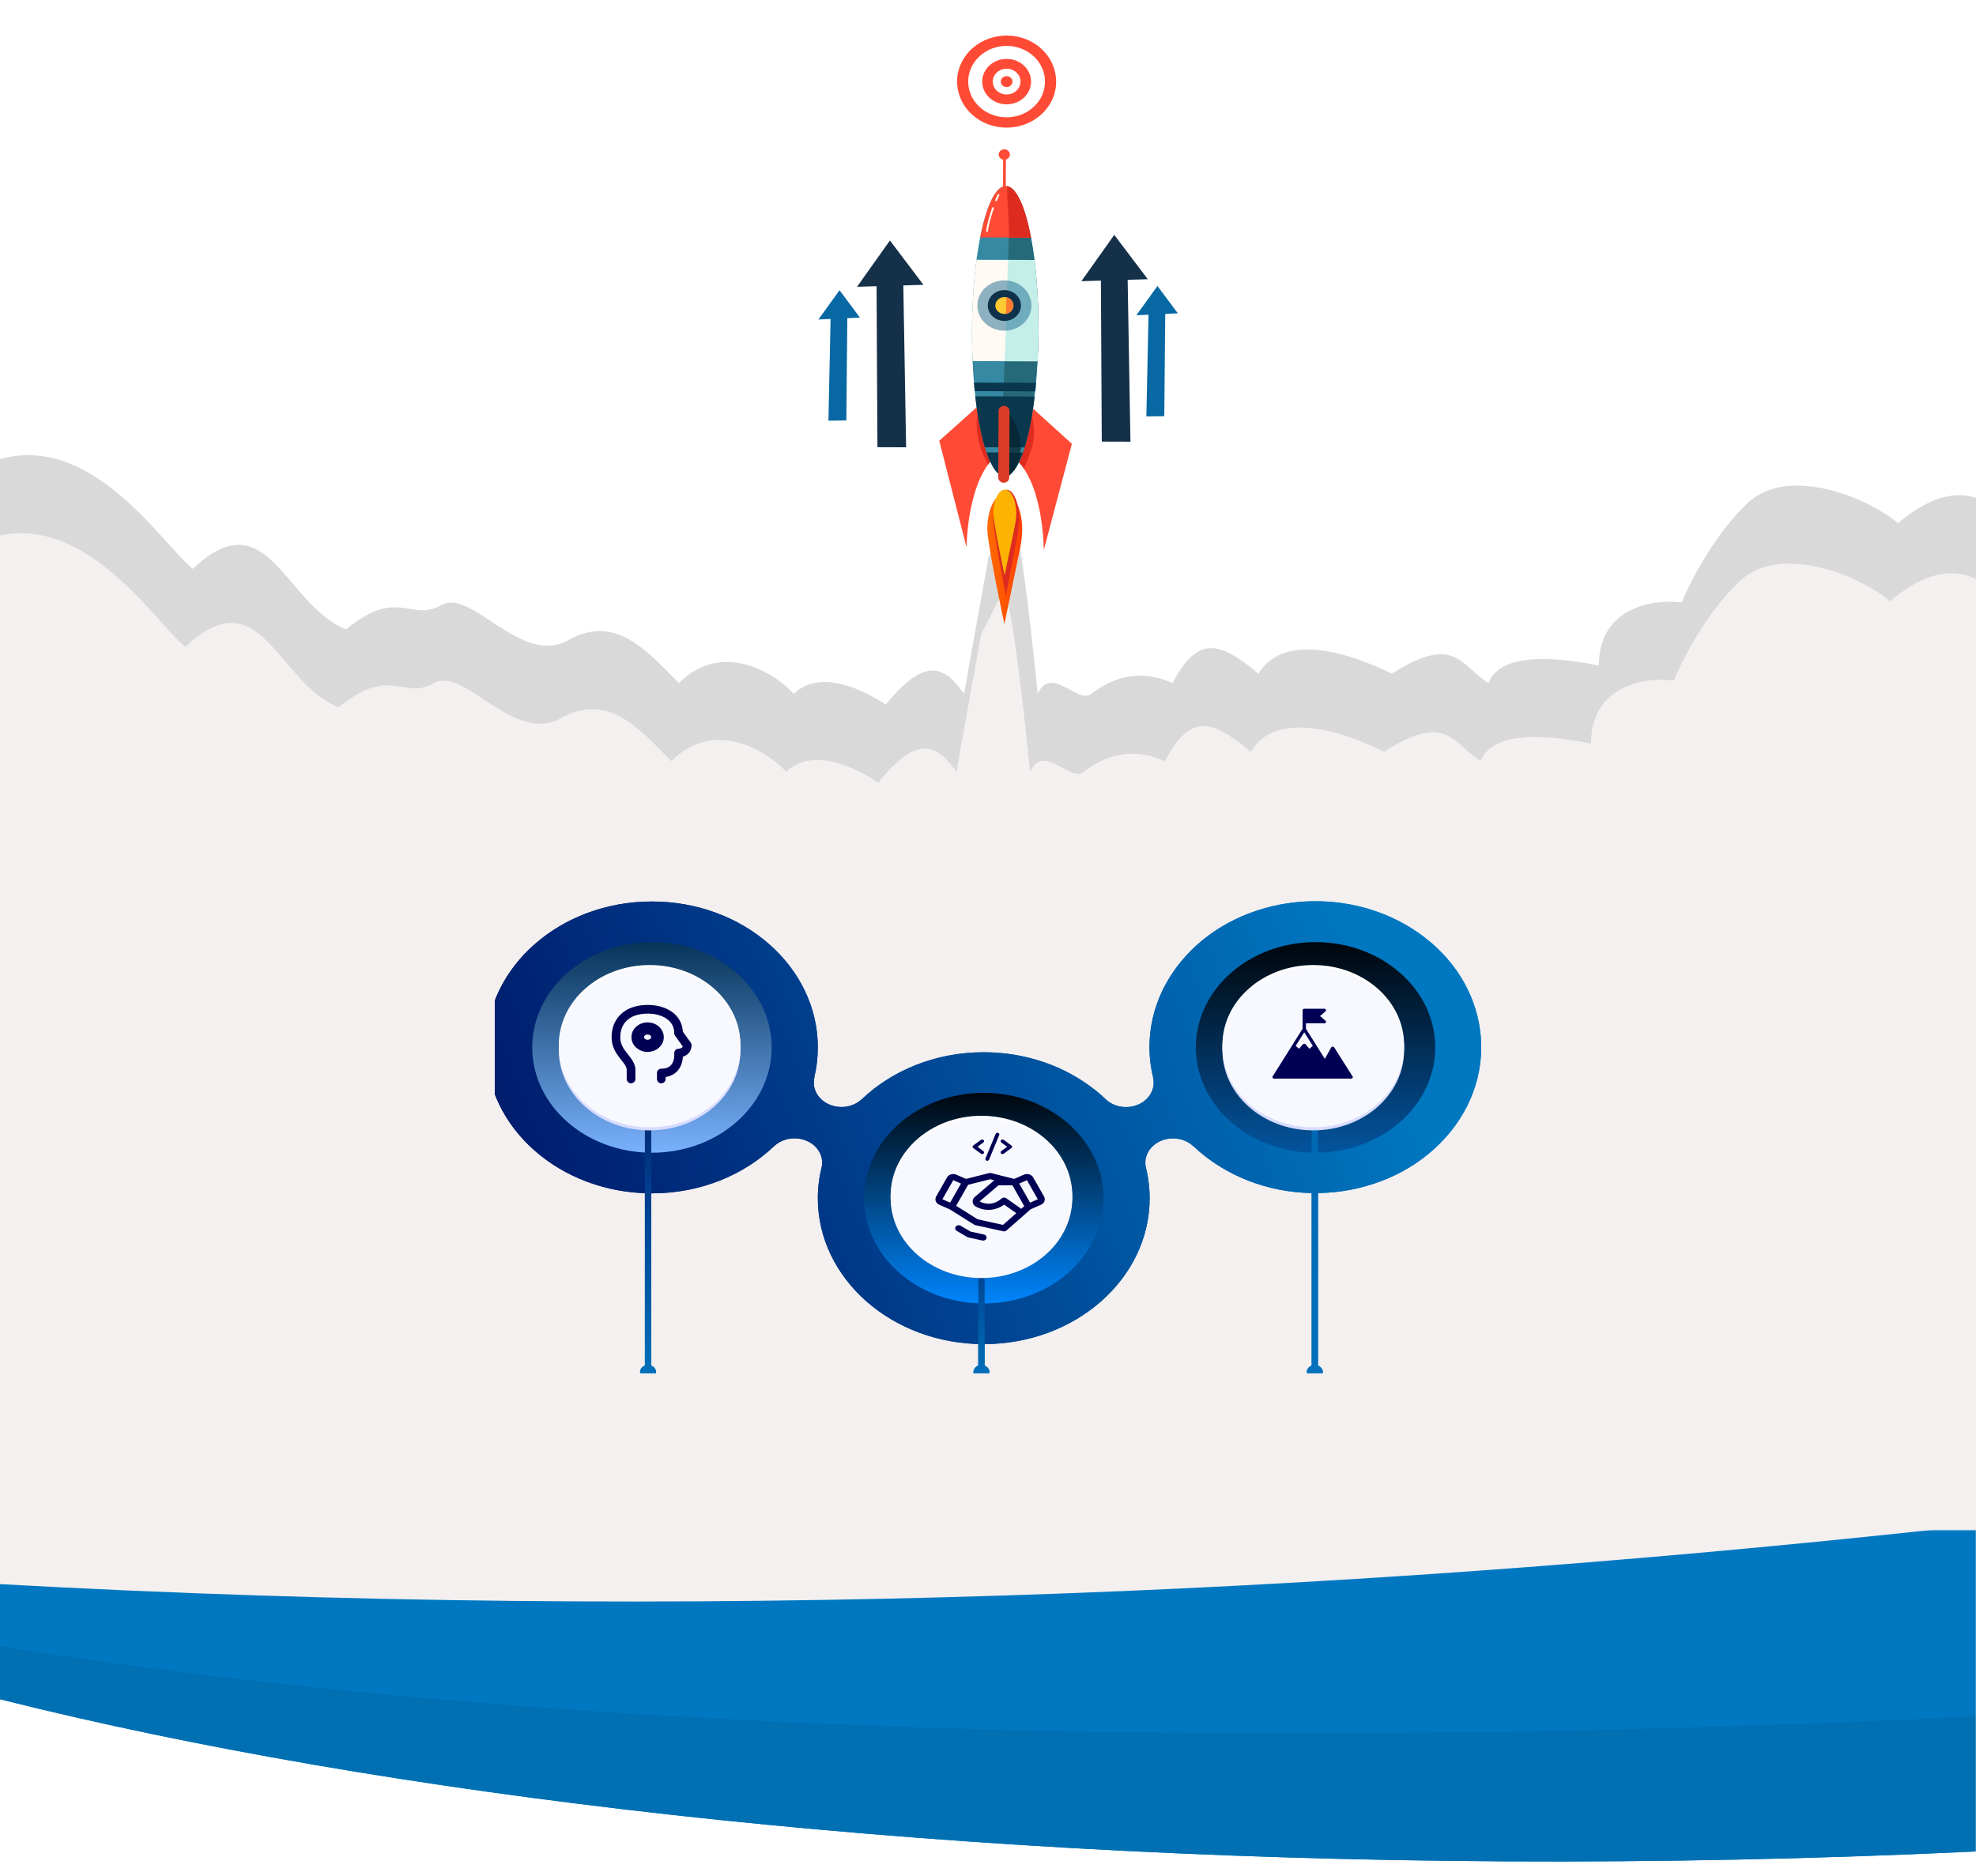 <svg width="1366" height="1297" viewBox="0 0 1366 1297" fill="none" xmlns="http://www.w3.org/2000/svg">
<rect x="-8" y="607.985" width="1396" height="539.342" fill="#F4F0F0"/>
<path d="M725.743 71.979C734.984 56.639 729.103 37.236 712.606 28.642C696.109 20.048 675.244 25.518 666.002 40.858C656.76 56.199 662.642 75.601 679.139 84.195C695.636 92.789 716.501 87.32 725.743 71.979Z" fill="#FF4B35"/>
<path d="M716.258 40.626C706.876 30.148 690.136 28.727 678.869 37.452C667.602 46.176 666.073 61.743 675.456 72.22C684.838 82.698 701.578 84.119 712.845 75.394C724.113 66.67 725.641 51.103 716.258 40.626Z" fill="white"/>
<path d="M712.752 57.228C713.224 48.565 706.053 41.186 696.737 40.747C687.42 40.308 679.485 46.976 679.013 55.64C678.541 64.303 685.711 71.682 695.028 72.121C704.345 72.56 712.28 65.892 712.752 57.228Z" fill="#FF4B35"/>
<path d="M702.623 62.74C706.377 59.274 706.399 53.635 702.672 50.145C698.945 46.654 692.881 46.634 689.127 50.099C685.374 53.565 685.352 59.203 689.078 62.694C692.805 66.185 698.869 66.205 702.623 62.74Z" fill="white"/>
<path d="M699.913 56.8C699.688 58.874 697.697 60.385 695.467 60.175C693.237 59.966 691.612 58.115 691.838 56.041C692.063 53.967 694.053 52.457 696.283 52.666C698.513 52.875 700.139 54.727 699.913 56.8Z" fill="#FF4B35"/>
<g filter="url(#filter0_d_366_9)">
<path d="M535.639 433.359L535.639 390.215L546.443 390.215L565.664 419.553L559.964 419.553L578.655 390.215L589.459 390.215L589.592 433.359L577.529 433.359L577.396 407.288L579.451 407.288L565.466 429.107L559.633 429.107L545.25 407.288L547.769 407.288L547.769 433.359L535.639 433.359ZM598.878 433.359L598.878 390.215L612.001 390.215L612.001 433.359L598.878 433.359ZM637.643 434.222C633.843 434.222 630.176 433.791 626.641 432.928C623.15 432.024 620.3 430.873 618.09 429.476L622.399 420.478C624.475 421.71 626.862 422.738 629.557 423.559C632.297 424.34 635.014 424.731 637.71 424.731C639.521 424.731 640.979 424.587 642.084 424.299C643.189 423.97 643.984 423.559 644.47 423.066C645 422.532 645.266 421.916 645.266 421.217C645.266 420.231 644.779 419.45 643.807 418.875C642.835 418.3 641.576 417.827 640.029 417.458C638.483 417.088 636.76 416.718 634.859 416.348C633.004 415.978 631.126 415.506 629.226 414.931C627.37 414.355 625.669 413.616 624.122 412.712C622.575 411.767 621.316 410.554 620.344 409.075C619.372 407.555 618.886 405.644 618.886 403.343C618.886 400.755 619.637 398.412 621.139 396.317C622.686 394.221 624.984 392.537 628.033 391.263C631.081 389.989 634.882 389.352 639.433 389.352C642.482 389.352 645.464 389.681 648.381 390.338C651.341 390.955 653.97 391.879 656.268 393.112L652.225 402.172C650.016 401.063 647.828 400.241 645.663 399.707C643.498 399.132 641.399 398.844 639.367 398.844C637.555 398.844 636.097 399.029 634.992 399.399C633.887 399.727 633.092 400.179 632.606 400.755C632.12 401.33 631.877 401.987 631.877 402.727C631.877 403.672 632.341 404.432 633.269 405.007C634.241 405.542 635.5 405.994 637.047 406.363C638.637 406.692 640.361 407.041 642.217 407.411C644.117 407.781 645.995 408.253 647.85 408.829C649.751 409.363 651.474 410.103 653.02 411.048C654.567 411.952 655.804 413.164 656.732 414.684C657.704 416.163 658.19 418.033 658.19 420.293C658.19 422.799 657.417 425.121 655.87 427.258C654.368 429.353 652.092 431.038 649.044 432.312C646.039 433.585 642.239 434.222 637.643 434.222ZM680.557 434.222C676.757 434.222 673.09 433.791 669.555 432.928C666.064 432.024 663.214 430.873 661.005 429.476L665.313 420.478C667.39 421.71 669.776 422.738 672.471 423.559C675.211 424.34 677.928 424.731 680.624 424.731C682.435 424.731 683.894 424.587 684.998 424.299C686.103 423.97 686.898 423.559 687.384 423.066C687.915 422.532 688.18 421.916 688.18 421.217C688.18 420.231 687.694 419.45 686.722 418.875C685.749 418.3 684.49 417.827 682.944 417.458C681.397 417.088 679.674 416.718 677.774 416.348C675.918 415.978 674.04 415.506 672.14 414.931C670.284 414.355 668.583 413.616 667.036 412.712C665.49 411.767 664.23 410.554 663.258 409.075C662.286 407.555 661.8 405.644 661.8 403.343C661.8 400.755 662.551 398.412 664.054 396.317C665.6 394.221 667.898 392.537 670.947 391.263C673.996 389.989 677.796 389.352 682.347 389.352C685.396 389.352 688.379 389.681 691.295 390.338C694.255 390.955 696.885 391.879 699.182 393.112L695.139 402.172C692.93 401.063 690.743 400.241 688.577 399.707C686.412 399.132 684.313 398.844 682.281 398.844C680.469 398.844 679.011 399.029 677.906 399.399C676.802 399.727 676.006 400.179 675.52 400.755C675.034 401.33 674.791 401.987 674.791 402.727C674.791 403.672 675.255 404.432 676.183 405.007C677.155 405.542 678.414 405.994 679.961 406.363C681.552 406.692 683.275 407.041 685.131 407.411C687.031 407.781 688.909 408.253 690.765 408.829C692.665 409.363 694.388 410.103 695.935 411.048C697.481 411.952 698.718 413.164 699.646 414.684C700.618 416.163 701.105 418.033 701.105 420.293C701.105 422.799 700.331 425.121 698.785 427.258C697.282 429.353 695.007 431.038 691.958 432.312C688.953 433.585 685.153 434.222 680.557 434.222ZM707.167 433.359L707.167 390.215L720.29 390.215L720.29 433.359L707.167 433.359ZM753.024 434.222C749.312 434.222 745.888 433.668 742.751 432.558C739.613 431.449 736.874 429.887 734.532 427.874C732.234 425.819 730.444 423.436 729.163 420.724C727.882 418.012 727.241 415.033 727.241 411.787C727.241 408.541 727.882 405.562 729.163 402.85C730.444 400.138 732.234 397.776 734.532 395.762C736.874 393.708 739.613 392.126 742.751 391.016C745.888 389.907 749.312 389.352 753.024 389.352C756.78 389.352 760.205 389.907 763.298 391.016C766.435 392.126 769.152 393.708 771.45 395.762C773.748 397.776 775.537 400.138 776.819 402.85C778.145 405.562 778.807 408.541 778.807 411.787C778.807 415.033 778.145 418.033 776.819 420.786C775.538 423.498 773.748 425.86 771.45 427.874C769.152 429.887 766.435 431.449 763.298 432.558C760.205 433.668 756.78 434.222 753.024 434.222ZM753.024 424.114C754.792 424.114 756.427 423.827 757.929 423.251C759.475 422.676 760.801 421.854 761.906 420.786C763.055 419.676 763.938 418.362 764.557 416.841C765.22 415.321 765.551 413.636 765.551 411.787C765.551 409.897 765.22 408.212 764.557 406.733C763.938 405.213 763.055 403.918 761.906 402.85C760.801 401.741 759.475 400.898 757.929 400.323C756.427 399.748 754.792 399.46 753.024 399.46C751.257 399.46 749.6 399.748 748.053 400.323C746.551 400.898 745.225 401.741 744.076 402.85C742.972 403.918 742.088 405.213 741.425 406.733C740.806 408.212 740.497 409.897 740.497 411.787C740.497 413.636 740.806 415.321 741.425 416.841C742.088 418.362 742.972 419.676 744.076 420.786C745.225 421.854 746.551 422.676 748.053 423.251C749.6 423.827 751.257 424.114 753.024 424.114ZM785.681 433.359L785.681 390.215L796.485 390.215L822.069 418.937L816.965 418.937L816.965 390.215L829.824 390.215L829.824 433.359L819.02 433.359L793.436 404.638L798.539 404.638L798.539 433.359L785.681 433.359Z" fill="white" fill-opacity="0.66" shape-rendering="crispEdges"/>
</g>
<path d="M666.445 479.765L683.405 384.997L699.305 353.408C701.425 356.195 707.997 385.369 717.325 479.765C726.865 459.325 744.885 487.197 754.426 479.765C763.966 472.332 784.106 460.254 810.606 472.332C827.566 439.814 842.407 442.601 869.967 465.828C882.687 444.459 914.487 442.601 962.188 465.828C1005.65 437.955 1009.89 460.254 1028.97 472.332C1037.45 450.034 1078.79 454.679 1105.29 460.254C1105.29 419.374 1143.45 414.109 1162.53 416.586C1168.18 402.65 1185.21 369.389 1208.11 347.834C1236.73 320.89 1292.91 345.046 1311.99 361.77C1360.75 320.89 1383.01 355.266 1401.03 369.203C1646.11 146.964 1523.64 413.489 1431.77 574.532L-19.383 601.475C-67.084 565.86 -143.192 469.544 -66.024 369.203C30.437 243.775 105.698 371.061 133.258 393.359C185.199 344.117 196.859 418.444 239.26 435.168C275.3 405.437 283.78 430.523 304.98 418.444C326.181 406.366 360.1 461.183 392.961 442.601C425.821 424.019 448.082 450.963 469.282 472.332C500.022 441.672 537.123 466.757 548.783 479.765C567.863 461.183 599.663 478.835 612.383 487.197C642.063 450.034 655.138 464.28 666.445 479.765Z" fill="#D9D9D9"/>
<path d="M661.184 533.718L678.138 438.965L694.033 407.381C696.152 410.168 702.722 439.337 712.047 533.718C721.584 513.281 739.598 541.149 749.134 533.718C758.671 526.286 778.805 514.21 805.296 526.286C822.25 493.773 837.085 496.56 864.636 519.783C877.352 498.418 909.142 496.56 956.826 519.783C1000.27 491.915 1004.51 514.21 1023.58 526.286C1032.06 503.991 1073.39 508.636 1099.88 514.21C1099.88 473.336 1138.03 468.072 1157.1 470.549C1162.75 456.615 1179.78 423.359 1202.66 401.808C1231.28 374.868 1287.44 399.021 1306.51 415.742C1355.25 374.868 1377.51 409.239 1395.52 423.173C1640.51 200.97 1535.97 467.177 1444.13 628.194L-24.41 655.409C-72.094 619.8 -148.177 523.499 -71.035 423.173C25.393 297.766 100.628 425.031 128.179 447.326C180.102 398.092 191.758 472.407 234.144 489.128C270.172 459.402 278.65 484.483 299.843 472.407C321.035 460.331 354.944 515.139 387.793 496.56C420.642 477.981 442.895 504.92 464.088 526.286C494.818 495.631 531.906 520.712 543.562 533.718C562.636 515.139 594.425 532.789 607.14 541.149C636.811 503.991 649.88 518.235 661.184 533.718Z" fill="#F4F0F0"/>
<path d="M676.218 280.718L649.312 304.769L668.177 378.443C668.177 378.443 668.38 326.204 693.121 311.644L676.218 280.718Z" fill="#FF4B35"/>
<path d="M714.269 282.658L740.986 306.89L721.548 380.435C721.548 380.435 721.752 328.196 697.125 313.47L714.269 282.658Z" fill="#FF4B35"/>
<path d="M675.99 302.293C677.005 309.098 679.891 315.13 683.046 321.143C685.845 317.26 689.169 313.97 693.122 311.644L676.803 281.787C674.607 288.58 674.92 295.126 675.99 302.293Z" fill="#DD2C1F"/>
<path d="M707.84 324.071C708.224 323.106 708.611 322.143 709.015 321.185C711.194 316.009 713.32 310.77 714.3 305.262C715.493 298.555 714.534 291.894 712.741 285.403L697.124 313.47C701.402 316.028 704.929 319.72 707.84 324.071Z" fill="#DD2C1F"/>
<path d="M717.883 229.044C717.668 284.454 707.201 329.333 694.51 329.29C681.82 329.247 671.704 284.298 671.92 228.89C671.984 212.505 672.95 197.05 674.587 183.402C678.518 150.872 686.355 128.613 695.293 128.644C704.23 128.673 711.893 150.985 715.572 183.54C717.101 197.199 717.947 212.66 717.883 229.044Z" fill="#3689A3"/>
<path d="M715.57 183.538C717.099 197.2 717.946 212.663 717.882 229.049C717.668 283.868 704.104 328.87 691.58 329.758L698.582 129.689C706.088 134.431 712.35 155.07 715.57 183.538Z" fill="#266A7A"/>
<path d="M717.306 249.821C717.656 243.117 717.856 236.17 717.883 229.045C717.947 212.661 717.101 197.2 715.571 183.541C715.426 182.264 715.274 181.009 715.118 179.764L675.07 179.629C674.904 180.873 674.741 182.127 674.587 183.403C672.951 197.051 671.984 212.506 671.92 228.89C671.892 236.016 672.038 242.963 672.335 249.669L717.306 249.821Z" fill="#FFFAF3"/>
<path opacity="0.38" d="M696.928 179.771C696.589 180.365 695.162 249.095 694.185 249.998L717.305 249.821C717.655 243.117 717.855 236.17 717.882 229.045C717.946 212.661 717.1 197.199 715.57 183.541C715.426 182.264 715.273 181.009 715.117 179.764L696.928 179.771Z" fill="#64DDD7"/>
<path d="M673.284 264.513C673.451 266.52 673.628 268.507 673.823 270.451L715.656 270.592C715.866 268.65 716.059 266.664 716.241 264.658L673.284 264.513Z" fill="#08374E"/>
<path d="M708.343 309.351C711.213 300.094 713.588 288.057 715.251 274.152L674.2 274.014C675.754 287.929 678.036 299.982 680.832 309.258L708.343 309.351Z" fill="#08374E"/>
<path d="M681.98 312.824C685.556 323.211 689.859 329.274 694.509 329.29C699.161 329.306 703.51 323.272 707.168 312.909L681.98 312.824Z" fill="#08374E"/>
<path d="M712.716 164.322C708.582 142.526 702.333 128.668 695.293 128.644C688.252 128.621 681.896 142.436 677.592 164.203L712.716 164.322Z" fill="#FF4B35"/>
<path opacity="0.49" d="M707.514 223.606C714.845 216.838 714.888 205.825 707.61 199.008C700.332 192.19 688.488 192.15 681.157 198.919C673.826 205.687 673.783 216.7 681.061 223.517C688.34 230.334 700.183 230.374 707.514 223.606Z" fill="#18668E"/>
<path d="M705.784 211.251C705.782 205.364 700.649 200.594 694.319 200.596C687.989 200.598 682.859 205.371 682.861 211.258C682.863 217.144 687.996 221.914 694.326 221.912C700.657 221.91 705.786 217.137 705.784 211.251Z" fill="#0F314A"/>
<path d="M700.606 211.282C700.593 214.502 697.776 217.103 694.314 217.091C690.851 217.08 688.055 214.46 688.067 211.24C688.08 208.02 690.897 205.42 694.359 205.431C697.822 205.444 700.619 208.064 700.606 211.282Z" fill="#FFC931"/>
<path d="M695.272 217.032C697.792 216.827 700.593 214.462 700.606 211.284C700.617 208.505 698.533 206.183 695.737 205.59C695.616 208.134 695.422 215.727 695.272 217.032Z" fill="#FF7C33"/>
<path d="M706.637 366.34C706.69 352.466 701.341 341.202 694.688 341.179C688.035 341.157 682.355 352.394 682.544 366.258C682.689 376.897 694.147 430.677 694.147 430.677L694.314 431.513L694.488 430.678L705.104 379.599C705.838 376.068 706.343 372.344 706.559 368.529C706.605 367.734 706.634 366.98 706.637 366.34Z" fill="url(#paint0_linear_366_9)"/>
<path d="M704.52 359.088C704.564 347.786 700.614 338.611 695.696 338.594C690.778 338.578 686.576 347.733 686.712 359.028C686.816 367.695 695.27 411.504 695.27 411.504L695.394 412.185L695.522 411.504L703.385 369.891C703.928 367.014 704.303 363.98 704.464 360.871C704.496 360.225 704.517 359.612 704.52 359.088Z" fill="#DD2C1F"/>
<path d="M702.54 355.104C702.575 345.999 699.064 338.606 694.697 338.591C690.331 338.576 686.603 345.951 686.726 355.051C686.821 362.033 694.342 397.33 694.342 397.33L694.452 397.879L694.565 397.331L701.533 363.807C702.015 361.49 702.347 359.046 702.488 356.541C702.519 356.019 702.538 355.525 702.54 355.104Z" fill="#FCB302"/>
<path d="M694.31 135.171C693.784 135.169 693.355 134.767 693.356 134.277L693.454 109.345C693.456 108.855 693.888 108.456 694.415 108.457C694.941 108.459 695.37 108.861 695.369 109.351L695.271 134.284C695.269 134.773 694.837 135.173 694.31 135.171Z" fill="#FF4B35"/>
<path d="M696.98 109.406C698.495 108.008 698.504 105.732 697 104.323C695.496 102.914 693.048 102.906 691.533 104.305C690.018 105.703 690.009 107.979 691.513 109.388C693.017 110.797 695.465 110.805 696.98 109.406Z" fill="#FF4B35"/>
<path d="M697.447 164.269L712.715 164.322C708.755 143.44 702.853 129.853 696.173 128.729C696.259 140.575 697.678 152.436 697.447 164.269Z" fill="#DD2C1F"/>
<path d="M686.443 143.873C684.939 148.29 682.899 155.09 682.35 159.703" stroke="#FFFAF3" stroke-width="1.247" stroke-miterlimit="10" stroke-linecap="round" stroke-linejoin="round"/>
<path d="M690.237 134.768C689.655 136.002 689.11 137.251 688.584 138.506" stroke="#FFFAF3" stroke-width="1.247" stroke-miterlimit="10" stroke-linecap="round" stroke-linejoin="round"/>
<path opacity="0.6" d="M694.338 327.212L695.609 283.262C695.609 283.262 712.987 301.848 701.632 324.298C701.632 324.298 696.658 331.18 695.285 330.92C693.912 330.66 694.338 327.212 694.338 327.212Z" fill="#051E28"/>
<path d="M693.875 333.78C691.784 333.773 690.08 332.177 690.088 330.233L690.267 284.144C690.275 282.2 691.992 280.615 694.082 280.622C696.173 280.629 697.878 282.226 697.87 284.17L697.69 330.258C697.683 332.202 695.966 333.787 693.875 333.78Z" fill="#DB3C27"/>
<path d="M779.517 191.86L781.478 305.396L761.654 305.33L761.04 191.798L779.517 191.86Z" fill="#153049"/>
<path d="M747.547 194.423L793.455 193.064L770.287 162.402L747.547 194.423Z" fill="#153049"/>
<path d="M624.43 195.733L626.391 309.269L606.568 309.202L605.954 195.671L624.43 195.733Z" fill="#153049"/>
<path d="M592.46 198.296L638.368 196.937L615.201 166.275L592.46 198.296Z" fill="#153049"/>
<path d="M805.54 216.04L804.857 287.767L792.479 287.941L794.003 216.201L805.54 216.04Z" fill="#0768A3"/>
<path d="M785.544 217.985L814.228 216.638L800.147 197.749L785.544 217.985Z" fill="#0768A3"/>
<path d="M585.752 218.971L585.069 290.699L572.691 290.873L574.215 219.133L585.752 218.971Z" fill="#0768A3"/>
<path d="M565.757 220.918L594.441 219.57L580.359 200.681L565.757 220.918Z" fill="#0768A3"/>
<g clip-path="url(#clip0_366_9)">
<g filter="url(#filter1_d_366_9)">
<path d="M981.678 637.772C930.023 605.522 858.441 616.213 821.783 661.656C802.394 685.674 796.672 714.607 803.202 741.305L803.135 741.275C804.161 745.673 803.185 750.426 799.987 754.394C793.878 761.976 781.928 763.752 773.31 758.377C772.486 757.874 771.762 757.296 771.055 756.704C768.463 754.187 765.703 751.759 762.791 749.449V749.508C742.459 733.398 715.546 723.58 686.042 723.58C652.733 723.58 622.74 736.092 601.786 756.038V755.979C601.651 756.097 601.533 756.216 601.415 756.319C597.931 759.473 593.084 761.428 587.698 761.428C577.128 761.428 568.561 753.891 568.561 744.592C568.561 743.304 568.73 742.06 569.033 740.86C568.999 740.875 568.965 740.89 568.932 740.905C570.514 734.227 571.355 727.312 571.355 720.234C571.372 664.499 520.021 619.337 456.686 619.337C393.351 619.337 342 664.499 342 720.234C342 775.968 393.351 821.131 456.686 821.131C490.179 821.131 520.29 808.5 541.261 788.362V788.421C544.762 785.134 549.727 783.091 555.248 783.091C565.818 783.091 574.385 790.628 574.385 799.927C574.385 800.815 574.284 801.674 574.132 802.518C572.348 809.596 571.372 816.94 571.372 824.492C571.372 880.212 622.723 925.389 686.058 925.389C749.393 925.389 800.745 880.212 800.745 824.492C800.745 816.999 799.785 809.699 798.018 802.666C797.244 798.461 798.254 793.989 801.283 790.228C807.393 782.647 819.343 780.87 827.96 786.245C829.155 786.985 830.216 787.829 831.141 788.747C831.141 788.718 831.141 788.673 831.141 788.644C836.41 793.634 842.334 798.239 848.898 802.34C900.552 834.59 972.135 823.9 1008.79 778.456C1045.45 733.013 1033.3 670.037 981.644 637.787L981.678 637.772Z" fill="url(#paint1_linear_366_9)"/>
<path d="M456.686 793.041C502.392 793.041 539.444 760.444 539.444 720.234C539.444 680.023 502.392 647.426 456.686 647.426C410.98 647.426 373.928 680.023 373.928 720.234C373.928 760.444 410.98 793.041 456.686 793.041Z" fill="url(#paint2_linear_366_9)"/>
<path d="M456.198 940.255V769.231H451.805V940.24C449.835 940.981 448.472 942.698 448.472 944.697C448.472 947.377 450.946 949.554 453.993 949.554C457.039 949.554 459.513 947.377 459.513 944.697C459.513 942.698 458.133 940.981 456.181 940.24L456.198 940.255Z" fill="url(#paint3_linear_366_9)"/>
<path d="M455.104 773.732C489.776 773.732 517.883 749.005 517.883 718.501C517.883 687.998 489.776 663.27 455.104 663.27C420.432 663.27 392.324 687.998 392.324 718.501C392.324 749.005 420.432 773.732 455.104 773.732Z" fill="white"/>
<path d="M455.104 777.597C489.776 777.597 517.883 752.869 517.883 722.366C517.883 691.863 489.776 667.135 455.104 667.135C420.432 667.135 392.324 691.863 392.324 722.366C392.324 752.869 420.432 777.597 455.104 777.597Z" fill="#D7DBFF"/>
<path d="M455.104 775.465C489.776 775.465 517.883 750.737 517.883 720.234C517.883 689.73 489.776 665.002 455.104 665.002C420.432 665.002 392.324 689.73 392.324 720.234C392.324 750.737 420.432 775.465 455.104 775.465Z" fill="#F8F8FF"/>
<path d="M686.058 897.27C731.764 897.27 768.816 864.673 768.816 824.462C768.816 784.252 731.764 751.655 686.058 751.655C640.352 751.655 603.3 784.252 603.3 824.462C603.3 864.673 640.352 897.27 686.058 897.27Z" fill="url(#paint4_linear_366_9)"/>
<path d="M686.664 940.255V876.125H682.271V940.255C680.302 940.995 678.939 942.713 678.939 944.712C678.939 947.392 681.413 949.569 684.46 949.569C687.506 949.569 689.98 947.392 689.98 944.712C689.98 942.713 688.6 940.995 686.648 940.255H686.664Z" fill="url(#paint5_linear_366_9)"/>
<path d="M684.476 877.976C719.149 877.976 747.256 853.248 747.256 822.745C747.256 792.241 719.149 767.513 684.476 767.513C649.804 767.513 621.697 792.241 621.697 822.745C621.697 853.248 649.804 877.976 684.476 877.976Z" fill="white"/>
<path d="M684.476 879.693C719.149 879.693 747.256 854.965 747.256 824.462C747.256 793.959 719.149 769.231 684.476 769.231C649.804 769.231 621.697 793.959 621.697 824.462C621.697 854.965 649.804 879.693 684.476 879.693Z" fill="#F8F8FF"/>
<path d="M915.431 793.041C961.137 793.041 998.189 760.444 998.189 720.234C998.189 680.023 961.137 647.426 915.431 647.426C869.725 647.426 832.673 680.023 832.673 720.234C832.673 760.444 869.725 793.041 915.431 793.041Z" fill="url(#paint6_linear_366_9)"/>
<path d="M917.131 940.255V772.252H912.738V940.24C910.769 940.981 909.405 942.698 909.405 944.697C909.405 947.378 911.879 949.554 914.926 949.554C917.972 949.554 920.446 947.378 920.446 944.697C920.446 942.698 919.066 940.981 917.114 940.24L917.131 940.255Z" fill="url(#paint7_linear_366_9)"/>
<path d="M913.849 773.732C948.521 773.732 976.628 749.005 976.628 718.501C976.628 687.998 948.521 663.27 913.849 663.27C879.177 663.27 851.069 687.998 851.069 718.501C851.069 749.005 879.177 773.732 913.849 773.732Z" fill="white"/>
<path d="M913.849 777.597C948.521 777.597 976.628 752.869 976.628 722.366C976.628 691.863 948.521 667.135 913.849 667.135C879.177 667.135 851.069 691.863 851.069 722.366C851.069 752.869 879.177 777.597 913.849 777.597Z" fill="#D7DBFF"/>
<path d="M913.849 775.465C948.521 775.465 976.628 750.737 976.628 720.234C976.628 689.73 948.521 665.002 913.849 665.002C879.177 665.002 851.069 689.73 851.069 720.234C851.069 750.737 879.177 775.465 913.849 775.465Z" fill="#F8F8FF"/>
<path d="M941.065 740.331L928.324 720.201C928.123 719.872 927.722 719.698 927.277 719.678C926.854 719.678 926.453 719.91 926.274 720.24L921.864 728.175L908.788 707.329V703.555H921.53C921.998 703.555 922.421 703.303 922.599 702.935C922.777 702.568 922.688 702.122 922.354 701.832L918.545 698.522L922.354 695.212C922.688 694.922 922.777 694.496 922.599 694.109C922.421 693.741 921.998 693.49 921.53 693.49H907.63C906.984 693.49 906.472 693.935 906.472 694.496V707.329L885.755 740.312C885.555 740.621 885.577 741.008 885.755 741.299C885.934 741.589 886.335 741.783 886.758 741.783H940.041C940.442 741.783 940.82 741.589 941.043 741.279C941.244 740.97 941.266 740.602 941.043 740.292L941.065 740.331ZM907.608 709.71L913.533 719.156L911.216 721.169L908.543 718.072C908.098 717.568 907.118 717.568 906.694 718.072L904.021 721.169L901.705 719.156L907.63 709.71H907.608Z" fill="#000054"/>
<path d="M442.241 742.047V735.164C441.425 727.991 431.79 724.151 431.79 713.135C431.79 702.125 439.254 693.726 454.186 693.86C464.936 693.962 475.088 699.368 475.088 710.384L481.061 718.643C481.061 724.151 475.088 724.151 475.088 724.151C475.088 724.151 476.583 737.918 463.143 737.918V742.047" stroke="#000054" stroke-width="6" stroke-linecap="round" stroke-linejoin="round"/>
<path d="M453.688 717.954C455.14 717.954 456.532 717.446 457.559 716.543C458.586 715.639 459.163 714.413 459.163 713.135C459.163 711.857 458.586 710.632 457.559 709.728C456.532 708.824 455.14 708.317 453.688 708.317C452.236 708.317 450.844 708.824 449.817 709.728C448.79 710.632 448.213 711.857 448.213 713.135C448.213 714.413 448.79 715.639 449.817 716.543C450.844 717.446 452.236 717.954 453.688 717.954Z" stroke="#000054" stroke-width="6" stroke-linecap="round" stroke-linejoin="round"/>
<path d="M453.688 720.363C455.866 720.363 457.955 719.602 459.495 718.246C461.035 716.891 461.9 715.052 461.9 713.135C461.9 711.218 461.035 709.38 459.495 708.024C457.955 706.669 455.866 705.907 453.688 705.907C451.51 705.907 449.421 706.669 447.881 708.024C446.341 709.38 445.476 711.218 445.476 713.135C445.476 715.052 446.341 716.891 447.881 718.246C449.421 719.602 451.51 720.363 453.688 720.363Z" stroke="#000054" stroke-width="6" stroke-linecap="round" stroke-linejoin="round"/>
</g>
<path d="M679.805 789.955L675.743 792.935L679.805 795.915C679.94 796.012 680.052 796.131 680.134 796.267C680.215 796.402 680.266 796.55 680.283 796.703C680.299 796.856 680.281 797.01 680.23 797.156C680.178 797.303 680.094 797.439 679.983 797.557C679.871 797.674 679.734 797.772 679.58 797.843C679.426 797.914 679.257 797.957 679.083 797.97C678.91 797.984 678.735 797.967 678.569 797.92C678.403 797.874 678.249 797.799 678.116 797.7L672.837 793.827C672.688 793.718 672.569 793.582 672.486 793.428C672.404 793.274 672.362 793.105 672.362 792.935C672.362 792.765 672.404 792.596 672.486 792.442C672.569 792.288 672.688 792.151 672.837 792.042L678.116 788.17C678.385 787.976 678.731 787.883 679.078 787.912C679.424 787.941 679.744 788.09 679.967 788.325C680.189 788.561 680.298 788.864 680.267 789.17C680.237 789.475 680.071 789.757 679.805 789.955ZM699.162 792.042L693.883 788.17C693.75 788.071 693.596 787.996 693.43 787.95C693.264 787.903 693.089 787.886 692.916 787.9C692.742 787.913 692.573 787.956 692.419 788.027C692.265 788.098 692.128 788.196 692.016 788.313C691.905 788.431 691.821 788.567 691.769 788.714C691.718 788.86 691.7 789.014 691.716 789.167C691.733 789.32 691.784 789.468 691.865 789.603C691.947 789.738 692.059 789.858 692.194 789.955L696.256 792.935L692.194 795.915C692.059 796.012 691.947 796.131 691.865 796.267C691.784 796.402 691.733 796.55 691.716 796.703C691.7 796.856 691.718 797.01 691.769 797.156C691.821 797.303 691.905 797.439 692.016 797.557C692.128 797.674 692.265 797.772 692.419 797.843C692.573 797.914 692.742 797.957 692.916 797.97C693.089 797.984 693.264 797.967 693.43 797.92C693.596 797.874 693.75 797.799 693.883 797.7L699.162 793.827C699.311 793.718 699.43 793.582 699.512 793.428C699.595 793.274 699.637 793.105 699.637 792.935C699.637 792.765 699.595 792.596 699.512 792.442C699.43 792.288 699.311 792.151 699.162 792.042ZM689.97 783.324C689.807 783.272 689.634 783.249 689.461 783.255C689.288 783.262 689.118 783.299 688.96 783.363C688.803 783.428 688.662 783.519 688.545 783.632C688.428 783.744 688.337 783.876 688.278 784.019L681.239 801.057C681.12 801.346 681.136 801.666 681.284 801.945C681.432 802.224 681.7 802.439 682.029 802.545C682.173 802.592 682.326 802.616 682.48 802.615C682.751 802.615 683.015 802.542 683.237 802.405C683.459 802.268 683.628 802.075 683.721 801.851L690.759 784.813C690.819 784.67 690.845 784.517 690.838 784.365C690.83 784.213 690.788 784.063 690.715 783.925C690.642 783.786 690.538 783.662 690.41 783.559C690.282 783.456 690.133 783.376 689.97 783.324Z" fill="#000054"/>
<g clip-path="url(#clip1_366_9)">
<path d="M681.966 856.187C681.836 856.646 681.534 857.055 681.11 857.346C680.686 857.638 680.163 857.796 679.625 857.796C679.421 857.797 679.219 857.776 679.021 857.733L669.365 855.608C669.097 855.548 668.841 855.449 668.611 855.313L661.369 851.064C660.837 850.751 660.467 850.265 660.342 849.712C660.216 849.159 660.345 848.586 660.701 848.117C661.056 847.648 661.608 847.323 662.236 847.212C662.864 847.102 663.516 847.216 664.049 847.529L670.94 851.574L680.192 853.611C680.501 853.677 680.792 853.796 681.049 853.961C681.306 854.126 681.523 854.335 681.687 854.574C681.852 854.813 681.962 855.079 682.01 855.356C682.058 855.633 682.043 855.915 681.966 856.187ZM722.005 830.568C721.807 831.097 721.491 831.587 721.077 832.009C720.663 832.431 720.157 832.776 719.591 833.025L712.445 836.169L695.825 850.801C695.53 851.06 695.164 851.248 694.762 851.345C694.36 851.443 693.936 851.448 693.532 851.358L674.22 847.109C673.927 847.044 673.649 846.931 673.403 846.777L656.65 836.249L649.323 833.025C648.178 832.521 647.308 831.637 646.902 830.569C646.497 829.5 646.591 828.333 647.163 827.325L654.661 814.128C655.234 813.12 656.237 812.354 657.452 811.997C658.666 811.64 659.992 811.723 661.137 812.226L667.793 815.148L683.786 811.127C684.22 811.017 684.68 811.017 685.113 811.127L701.106 815.148L707.762 812.226C708.908 811.723 710.233 811.64 711.447 811.997C712.662 812.354 713.665 813.12 714.238 814.128L721.736 827.325C722.022 827.823 722.193 828.366 722.239 828.923C722.285 829.479 722.206 830.039 722.005 830.568ZM708.07 834.005L699.86 819.551H690.258L677.211 830.706C681.031 832.855 687.02 833.447 692.394 828.68C692.814 828.307 693.376 828.085 693.971 828.055C694.565 828.025 695.152 828.19 695.617 828.518L706 835.84L708.07 834.005ZM651.481 829.224L656.819 831.575L664.317 818.377L658.979 816.027L651.481 829.224ZM702.557 838.849L694.196 832.956C688.3 837.205 680.814 837.765 674.61 834.284C673.999 833.942 673.484 833.484 673.102 832.943C672.72 832.403 672.481 831.794 672.402 831.161C672.323 830.528 672.407 829.888 672.647 829.287C672.887 828.687 673.277 828.142 673.789 827.692C673.796 827.684 673.804 827.677 673.813 827.67L687.349 816.115L684.453 815.387L669.239 819.214L660.98 833.75L675.826 843.085L693.369 846.944L702.557 838.849ZM717.415 829.224L709.926 816.027L704.588 818.377L712.086 831.575L717.415 829.224Z" fill="#000054"/>
</g>
</g>
<g clip-path="url(#clip2_366_9)">
<g filter="url(#filter2_d_366_9)">
<path d="M981.678 637.772C930.023 605.522 858.441 616.213 821.783 661.656C802.394 685.674 796.672 714.607 803.202 741.305L803.135 741.275C804.161 745.673 803.185 750.426 799.987 754.394C793.878 761.976 781.928 763.752 773.31 758.377C772.486 757.874 771.762 757.296 771.055 756.704C768.463 754.187 765.703 751.759 762.791 749.449V749.508C742.459 733.398 715.546 723.58 686.042 723.58C652.733 723.58 622.74 736.092 601.786 756.038V755.979C601.651 756.097 601.533 756.216 601.415 756.319C597.931 759.473 593.084 761.428 587.698 761.428C577.128 761.428 568.561 753.891 568.561 744.592C568.561 743.304 568.73 742.06 569.033 740.86C568.999 740.875 568.965 740.89 568.932 740.905C570.514 734.227 571.355 727.312 571.355 720.234C571.372 664.499 520.021 619.337 456.686 619.337C393.351 619.337 342 664.499 342 720.234C342 775.968 393.351 821.131 456.686 821.131C490.179 821.131 520.29 808.5 541.261 788.362V788.421C544.762 785.134 549.727 783.091 555.248 783.091C565.818 783.091 574.385 790.628 574.385 799.927C574.385 800.815 574.284 801.674 574.132 802.518C572.348 809.596 571.372 816.94 571.372 824.492C571.372 880.212 622.723 925.389 686.058 925.389C749.393 925.389 800.745 880.212 800.745 824.492C800.745 816.999 799.785 809.699 798.018 802.666C797.244 798.461 798.254 793.989 801.283 790.228C807.393 782.647 819.343 780.87 827.96 786.245C829.155 786.985 830.216 787.829 831.141 788.747C831.141 788.718 831.141 788.673 831.141 788.644C836.41 793.634 842.334 798.239 848.898 802.34C900.552 834.591 972.135 823.9 1008.79 778.456C1045.45 733.013 1033.3 670.037 981.644 637.787L981.678 637.772Z" fill="url(#paint8_linear_366_9)"/>
<path d="M456.686 793.041C502.392 793.041 539.444 760.444 539.444 720.234C539.444 680.023 502.392 647.426 456.686 647.426C410.98 647.426 373.928 680.023 373.928 720.234C373.928 760.444 410.98 793.041 456.686 793.041Z" fill="url(#paint9_linear_366_9)"/>
<path d="M456.198 940.255V769.231H451.805V940.24C449.835 940.981 448.472 942.698 448.472 944.697C448.472 947.377 450.946 949.554 453.993 949.554C457.039 949.554 459.513 947.377 459.513 944.697C459.513 942.698 458.133 940.981 456.181 940.24L456.198 940.255Z" fill="url(#paint10_linear_366_9)"/>
<path d="M455.104 773.732C489.776 773.732 517.883 749.005 517.883 718.501C517.883 687.998 489.776 663.27 455.104 663.27C420.432 663.27 392.324 687.998 392.324 718.501C392.324 749.005 420.432 773.732 455.104 773.732Z" fill="white"/>
<path d="M455.104 777.597C489.776 777.597 517.883 752.869 517.883 722.366C517.883 691.863 489.776 667.135 455.104 667.135C420.432 667.135 392.324 691.863 392.324 722.366C392.324 752.869 420.432 777.597 455.104 777.597Z" fill="#D7DBFF"/>
<path d="M455.104 775.465C489.776 775.465 517.883 750.737 517.883 720.234C517.883 689.73 489.776 665.002 455.104 665.002C420.432 665.002 392.324 689.73 392.324 720.234C392.324 750.737 420.432 775.465 455.104 775.465Z" fill="#F8F8FF"/>
<path d="M686.058 897.27C731.764 897.27 768.816 864.673 768.816 824.462C768.816 784.252 731.764 751.655 686.058 751.655C640.352 751.655 603.3 784.252 603.3 824.462C603.3 864.673 640.352 897.27 686.058 897.27Z" fill="url(#paint11_linear_366_9)"/>
<path d="M686.664 940.255V876.125H682.271V940.255C680.302 940.995 678.939 942.713 678.939 944.712C678.939 947.392 681.413 949.569 684.46 949.569C687.506 949.569 689.98 947.392 689.98 944.712C689.98 942.713 688.6 940.995 686.648 940.255H686.664Z" fill="url(#paint12_linear_366_9)"/>
<path d="M684.476 877.976C719.149 877.976 747.256 853.248 747.256 822.745C747.256 792.241 719.149 767.513 684.476 767.513C649.804 767.513 621.697 792.241 621.697 822.745C621.697 853.248 649.804 877.976 684.476 877.976Z" fill="white"/>
<path d="M684.476 879.693C719.149 879.693 747.256 854.965 747.256 824.462C747.256 793.959 719.149 769.231 684.476 769.231C649.804 769.231 621.697 793.959 621.697 824.462C621.697 854.965 649.804 879.693 684.476 879.693Z" fill="#F8F8FF"/>
<path d="M915.431 793.041C961.137 793.041 998.189 760.444 998.189 720.234C998.189 680.023 961.137 647.426 915.431 647.426C869.725 647.426 832.673 680.023 832.673 720.234C832.673 760.444 869.725 793.041 915.431 793.041Z" fill="url(#paint13_linear_366_9)"/>
<path d="M917.131 940.255V772.252H912.738V940.24C910.769 940.981 909.405 942.698 909.405 944.697C909.405 947.377 911.879 949.554 914.926 949.554C917.972 949.554 920.446 947.377 920.446 944.697C920.446 942.698 919.066 940.981 917.114 940.24L917.131 940.255Z" fill="url(#paint14_linear_366_9)"/>
<path d="M913.849 773.732C948.521 773.732 976.628 749.005 976.628 718.501C976.628 687.998 948.521 663.27 913.849 663.27C879.177 663.27 851.069 687.998 851.069 718.501C851.069 749.005 879.177 773.732 913.849 773.732Z" fill="white"/>
<path d="M913.849 777.597C948.521 777.597 976.628 752.869 976.628 722.366C976.628 691.863 948.521 667.135 913.849 667.135C879.177 667.135 851.069 691.863 851.069 722.366C851.069 752.869 879.177 777.597 913.849 777.597Z" fill="#D7DBFF"/>
<path d="M913.849 775.465C948.521 775.465 976.628 750.737 976.628 720.234C976.628 689.73 948.521 665.002 913.849 665.002C879.177 665.002 851.069 689.73 851.069 720.234C851.069 750.737 879.177 775.465 913.849 775.465Z" fill="#F8F8FF"/>
<path d="M941.065 740.331L928.324 720.201C928.123 719.872 927.722 719.698 927.277 719.678C926.854 719.678 926.453 719.91 926.274 720.24L921.864 728.175L908.788 707.329V703.555H921.53C921.998 703.555 922.421 703.303 922.599 702.935C922.777 702.568 922.688 702.122 922.354 701.832L918.545 698.522L922.354 695.212C922.688 694.922 922.777 694.496 922.599 694.109C922.421 693.741 921.998 693.49 921.53 693.49H907.63C906.984 693.49 906.472 693.935 906.472 694.496V707.329L885.755 740.312C885.555 740.621 885.577 741.008 885.755 741.299C885.934 741.589 886.335 741.783 886.758 741.783H940.041C940.442 741.783 940.82 741.589 941.043 741.279C941.244 740.97 941.266 740.602 941.043 740.292L941.065 740.331ZM907.608 709.71L913.533 719.156L911.216 721.169L908.543 718.072C908.098 717.568 907.118 717.568 906.694 718.072L904.021 721.169L901.705 719.156L907.63 709.71H907.608Z" fill="#000054"/>
<path d="M442.241 742.047V735.164C441.425 727.991 431.79 724.151 431.79 713.135C431.79 702.125 439.254 693.726 454.186 693.86C464.936 693.962 475.088 699.368 475.088 710.384L481.061 718.643C481.061 724.151 475.088 724.151 475.088 724.151C475.088 724.151 476.583 737.918 463.143 737.918V742.047" stroke="#000054" stroke-width="6" stroke-linecap="round" stroke-linejoin="round"/>
<path d="M453.688 717.954C455.14 717.954 456.532 717.446 457.559 716.543C458.586 715.639 459.163 714.413 459.163 713.135C459.163 711.857 458.586 710.632 457.559 709.728C456.532 708.824 455.14 708.317 453.688 708.317C452.236 708.317 450.844 708.824 449.817 709.728C448.79 710.632 448.213 711.857 448.213 713.135C448.213 714.413 448.79 715.639 449.817 716.543C450.844 717.446 452.236 717.954 453.688 717.954Z" stroke="#000054" stroke-width="6" stroke-linecap="round" stroke-linejoin="round"/>
<path d="M453.688 720.363C455.866 720.363 457.955 719.602 459.495 718.246C461.035 716.891 461.9 715.052 461.9 713.135C461.9 711.218 461.035 709.38 459.495 708.024C457.955 706.669 455.866 705.907 453.688 705.907C451.51 705.907 449.421 706.669 447.881 708.024C446.341 709.38 445.476 711.218 445.476 713.135C445.476 715.052 446.341 716.891 447.881 718.246C449.421 719.602 451.51 720.363 453.688 720.363Z" stroke="#000054" stroke-width="6" stroke-linecap="round" stroke-linejoin="round"/>
</g>
<path d="M679.805 789.955L675.743 792.935L679.805 795.915C679.94 796.012 680.052 796.131 680.134 796.267C680.215 796.402 680.266 796.55 680.283 796.703C680.299 796.856 680.281 797.01 680.23 797.156C680.178 797.303 680.094 797.439 679.983 797.557C679.871 797.674 679.734 797.772 679.58 797.843C679.426 797.914 679.257 797.957 679.083 797.97C678.91 797.984 678.735 797.967 678.569 797.92C678.403 797.874 678.249 797.799 678.116 797.7L672.837 793.827C672.688 793.718 672.569 793.582 672.486 793.428C672.404 793.274 672.362 793.105 672.362 792.935C672.362 792.765 672.404 792.596 672.486 792.442C672.569 792.288 672.688 792.151 672.837 792.042L678.116 788.17C678.385 787.976 678.731 787.883 679.078 787.912C679.424 787.941 679.744 788.09 679.967 788.325C680.189 788.561 680.298 788.864 680.267 789.17C680.237 789.475 680.071 789.757 679.805 789.955ZM699.162 792.042L693.883 788.17C693.75 788.071 693.596 787.996 693.43 787.95C693.264 787.903 693.089 787.886 692.916 787.9C692.742 787.913 692.573 787.956 692.419 788.027C692.265 788.098 692.128 788.196 692.016 788.313C691.905 788.431 691.821 788.567 691.769 788.714C691.718 788.86 691.7 789.014 691.716 789.167C691.733 789.32 691.784 789.468 691.865 789.603C691.947 789.738 692.059 789.858 692.194 789.955L696.256 792.935L692.194 795.915C692.059 796.012 691.947 796.131 691.865 796.267C691.784 796.402 691.733 796.55 691.716 796.703C691.7 796.856 691.718 797.01 691.769 797.156C691.821 797.303 691.905 797.439 692.016 797.557C692.128 797.674 692.265 797.772 692.419 797.843C692.573 797.914 692.742 797.957 692.916 797.97C693.089 797.984 693.264 797.967 693.43 797.92C693.596 797.874 693.75 797.799 693.883 797.7L699.162 793.827C699.311 793.718 699.43 793.582 699.512 793.428C699.595 793.274 699.637 793.105 699.637 792.935C699.637 792.765 699.595 792.596 699.512 792.442C699.43 792.288 699.311 792.151 699.162 792.042ZM689.97 783.324C689.807 783.272 689.634 783.249 689.461 783.255C689.288 783.262 689.118 783.299 688.96 783.363C688.803 783.428 688.662 783.519 688.545 783.632C688.428 783.744 688.337 783.876 688.278 784.019L681.239 801.057C681.12 801.346 681.136 801.666 681.284 801.945C681.432 802.224 681.7 802.439 682.029 802.545C682.173 802.592 682.326 802.616 682.48 802.615C682.751 802.615 683.015 802.542 683.237 802.405C683.459 802.268 683.628 802.075 683.721 801.851L690.759 784.813C690.819 784.67 690.845 784.517 690.838 784.365C690.83 784.213 690.788 784.063 690.715 783.925C690.642 783.786 690.538 783.662 690.41 783.559C690.282 783.456 690.133 783.376 689.97 783.324Z" fill="#000054"/>
<g clip-path="url(#clip3_366_9)">
<path d="M681.966 856.187C681.836 856.646 681.534 857.055 681.11 857.346C680.686 857.638 680.163 857.796 679.625 857.796C679.421 857.797 679.219 857.776 679.021 857.733L669.365 855.608C669.097 855.548 668.841 855.449 668.611 855.313L661.369 851.064C660.837 850.751 660.467 850.265 660.342 849.712C660.216 849.159 660.345 848.586 660.701 848.117C661.056 847.648 661.608 847.323 662.236 847.212C662.864 847.102 663.516 847.216 664.049 847.529L670.94 851.574L680.192 853.611C680.501 853.677 680.792 853.796 681.049 853.961C681.306 854.126 681.523 854.335 681.687 854.574C681.852 854.813 681.962 855.079 682.01 855.356C682.058 855.633 682.043 855.915 681.966 856.187ZM722.005 830.568C721.807 831.097 721.491 831.587 721.077 832.009C720.663 832.431 720.157 832.776 719.591 833.025L712.445 836.169L695.825 850.801C695.53 851.06 695.164 851.248 694.762 851.345C694.36 851.443 693.936 851.448 693.532 851.358L674.22 847.109C673.927 847.044 673.649 846.931 673.403 846.777L656.65 836.249L649.323 833.025C648.178 832.521 647.308 831.637 646.902 830.569C646.497 829.5 646.591 828.333 647.163 827.325L654.661 814.128C655.234 813.12 656.237 812.354 657.452 811.997C658.666 811.64 659.992 811.723 661.137 812.226L667.793 815.148L683.786 811.127C684.22 811.017 684.68 811.017 685.113 811.127L701.106 815.148L707.762 812.226C708.908 811.723 710.233 811.64 711.447 811.997C712.662 812.354 713.665 813.12 714.238 814.128L721.736 827.325C722.022 827.823 722.193 828.366 722.239 828.923C722.285 829.479 722.206 830.039 722.005 830.568ZM708.07 834.005L699.86 819.551H690.258L677.211 830.706C681.031 832.855 687.02 833.447 692.394 828.68C692.814 828.307 693.376 828.085 693.97 828.055C694.565 828.025 695.152 828.19 695.617 828.518L706 835.84L708.07 834.005ZM651.481 829.224L656.819 831.575L664.317 818.377L658.979 816.027L651.481 829.224ZM702.557 838.849L694.196 832.956C688.3 837.205 680.814 837.765 674.61 834.284C673.999 833.942 673.484 833.484 673.102 832.943C672.72 832.403 672.481 831.794 672.402 831.161C672.323 830.528 672.407 829.888 672.647 829.287C672.887 828.687 673.277 828.142 673.789 827.692C673.796 827.684 673.804 827.677 673.813 827.67L687.349 816.115L684.453 815.387L669.239 819.214L660.98 833.75L675.826 843.085L693.369 846.944L702.557 838.849ZM717.415 829.224L709.926 816.027L704.588 818.377L712.086 831.575L717.415 829.224Z" fill="#000054"/>
</g>
</g>
<mask id="mask0_366_9" style="mask-type:alpha" maskUnits="userSpaceOnUse" x="-85" y="1058" width="1451" height="239">
<rect x="-84.001" y="1058.06" width="1450" height="238.054" fill="#D9D9D9"/>
</mask>
<g mask="url(#mask0_366_9)">
<path d="M-281.562 1074.87C1742.16 1257.72 2956.88 602.562 3981.4 752.878C3197.29 856.548 2828.36 1124.25 1736.66 1251.39C832.03 1349.45 8.388 1230.78 -281.688 1074.88L-281.562 1074.87Z" fill="#0078C1"/>
<path d="M1736.81 1251.43C2828.49 1124.25 3197.44 856.587 3981.55 752.916C3083.56 809.948 2603.77 1106.68 1589 1174.05C228.51 1264.37 -281.416 1074.91 -281.416 1074.91C8.66 1230.81 832.176 1349.49 1736.93 1251.42L1736.81 1251.43Z" fill="#0170B3"/>
</g>
<defs>
<filter id="filter0_d_366_9" x="525.639" y="389.352" width="304.185" height="52.87" filterUnits="userSpaceOnUse" color-interpolation-filters="sRGB">
<feFlood flood-opacity="0" result="BackgroundImageFix"/>
<feColorMatrix in="SourceAlpha" type="matrix" values="0 0 0 0 0 0 0 0 0 0 0 0 0 0 0 0 0 0 127 0" result="hardAlpha"/>
<feOffset dx="-6" dy="4"/>
<feGaussianBlur stdDeviation="2"/>
<feComposite in2="hardAlpha" operator="out"/>
<feColorMatrix type="matrix" values="0 0 0 0 0 0 0 0 0 0 0 0 0 0 0 0 0 0 0.25 0"/>
<feBlend mode="normal" in2="BackgroundImageFix" result="effect1_dropShadow_366_9"/>
<feBlend mode="normal" in="SourceGraphic" in2="effect1_dropShadow_366_9" result="shape"/>
</filter>
<filter id="filter1_d_366_9" x="332" y="619.148" width="697.963" height="338.421" filterUnits="userSpaceOnUse" color-interpolation-filters="sRGB">
<feFlood flood-opacity="0" result="BackgroundImageFix"/>
<feColorMatrix in="SourceAlpha" type="matrix" values="0 0 0 0 0 0 0 0 0 0 0 0 0 0 0 0 0 0 127 0" result="hardAlpha"/>
<feOffset dx="-6" dy="4"/>
<feGaussianBlur stdDeviation="2"/>
<feComposite in2="hardAlpha" operator="out"/>
<feColorMatrix type="matrix" values="0 0 0 0 0 0 0 0 0 0 0 0 0 0 0 0 0 0 0.25 0"/>
<feBlend mode="normal" in2="BackgroundImageFix" result="effect1_dropShadow_366_9"/>
<feBlend mode="normal" in="SourceGraphic" in2="effect1_dropShadow_366_9" result="shape"/>
</filter>
<filter id="filter2_d_366_9" x="332" y="619.148" width="697.963" height="338.421" filterUnits="userSpaceOnUse" color-interpolation-filters="sRGB">
<feFlood flood-opacity="0" result="BackgroundImageFix"/>
<feColorMatrix in="SourceAlpha" type="matrix" values="0 0 0 0 0 0 0 0 0 0 0 0 0 0 0 0 0 0 127 0" result="hardAlpha"/>
<feOffset dx="-6" dy="4"/>
<feGaussianBlur stdDeviation="2"/>
<feComposite in2="hardAlpha" operator="out"/>
<feColorMatrix type="matrix" values="0 0 0 0 0 0 0 0 0 0 0 0 0 0 0 0 0 0 0.25 0"/>
<feBlend mode="normal" in2="BackgroundImageFix" result="effect1_dropShadow_366_9"/>
<feBlend mode="normal" in="SourceGraphic" in2="effect1_dropShadow_366_9" result="shape"/>
</filter>
<linearGradient id="paint0_linear_366_9" x1="682.458" y1="386.305" x2="706.559" y2="386.399" gradientUnits="userSpaceOnUse">
<stop stop-color="#FE6C00"/>
<stop offset="1" stop-color="#FF3F01"/>
</linearGradient>
<linearGradient id="paint1_linear_366_9" x1="201.377" y1="884.387" x2="929.271" y2="599.608" gradientUnits="userSpaceOnUse">
<stop stop-color="#000054"/>
<stop offset="1" stop-color="#0078C1"/>
</linearGradient>
<linearGradient id="paint2_linear_366_9" x1="457.073" y1="798.579" x2="456.461" y2="639.474" gradientUnits="userSpaceOnUse">
<stop offset="0.02" stop-color="#7BB3FF"/>
<stop offset="1" stop-color="#002D50"/>
</linearGradient>
<linearGradient id="paint3_linear_366_9" x1="453.993" y1="769.231" x2="453.993" y2="949.554" gradientUnits="userSpaceOnUse">
<stop stop-color="#002B7B"/>
<stop offset="1" stop-color="#0071BB"/>
</linearGradient>
<linearGradient id="paint4_linear_366_9" x1="686.445" y1="902.822" x2="685.833" y2="743.717" gradientUnits="userSpaceOnUse">
<stop offset="0.02" stop-color="#0087FF"/>
<stop offset="1"/>
</linearGradient>
<linearGradient id="paint5_linear_366_9" x1="684.46" y1="876.125" x2="684.46" y2="949.569" gradientUnits="userSpaceOnUse">
<stop stop-color="#004593"/>
<stop offset="1" stop-color="#0071BB"/>
</linearGradient>
<linearGradient id="paint6_linear_366_9" x1="915.818" y1="798.579" x2="915.206" y2="639.474" gradientUnits="userSpaceOnUse">
<stop offset="0.02" stop-color="#0355A0"/>
<stop offset="1" stop-color="#000204"/>
</linearGradient>
<linearGradient id="paint7_linear_366_9" x1="914.926" y1="772.252" x2="914.926" y2="949.554" gradientUnits="userSpaceOnUse">
<stop stop-color="#0068B3"/>
<stop offset="1" stop-color="#0071BB"/>
</linearGradient>
<linearGradient id="paint8_linear_366_9" x1="201.377" y1="884.387" x2="929.271" y2="599.608" gradientUnits="userSpaceOnUse">
<stop stop-color="#000054"/>
<stop offset="1" stop-color="#0078C1"/>
</linearGradient>
<linearGradient id="paint9_linear_366_9" x1="457.073" y1="798.579" x2="456.461" y2="639.474" gradientUnits="userSpaceOnUse">
<stop offset="0.02" stop-color="#7BB3FF"/>
<stop offset="1" stop-color="#002D50"/>
</linearGradient>
<linearGradient id="paint10_linear_366_9" x1="453.993" y1="769.231" x2="453.993" y2="949.554" gradientUnits="userSpaceOnUse">
<stop stop-color="#002B7B"/>
<stop offset="1" stop-color="#0071BB"/>
</linearGradient>
<linearGradient id="paint11_linear_366_9" x1="686.445" y1="902.822" x2="685.833" y2="743.717" gradientUnits="userSpaceOnUse">
<stop offset="0.02" stop-color="#0087FF"/>
<stop offset="1"/>
</linearGradient>
<linearGradient id="paint12_linear_366_9" x1="684.46" y1="876.125" x2="684.46" y2="949.569" gradientUnits="userSpaceOnUse">
<stop stop-color="#004593"/>
<stop offset="1" stop-color="#0071BB"/>
</linearGradient>
<linearGradient id="paint13_linear_366_9" x1="915.818" y1="798.579" x2="915.206" y2="639.474" gradientUnits="userSpaceOnUse">
<stop offset="0.02" stop-color="#0355A0"/>
<stop offset="1" stop-color="#000204"/>
</linearGradient>
<linearGradient id="paint14_linear_366_9" x1="914.926" y1="772.252" x2="914.926" y2="949.554" gradientUnits="userSpaceOnUse">
<stop stop-color="#0068B3"/>
<stop offset="1" stop-color="#0071BB"/>
</linearGradient>
<clipPath id="clip0_366_9">
<rect width="688" height="330.425" fill="white" transform="translate(342 619.144)"/>
</clipPath>
<clipPath id="clip1_366_9">
<rect width="77.247" height="67.991" fill="white" transform="translate(645.21 800.242)"/>
</clipPath>
<clipPath id="clip2_366_9">
<rect width="688" height="330.425" fill="white" transform="translate(342 619.144)"/>
</clipPath>
<clipPath id="clip3_366_9">
<rect width="77.247" height="67.991" fill="white" transform="translate(645.21 800.242)"/>
</clipPath>
</defs>
</svg>
